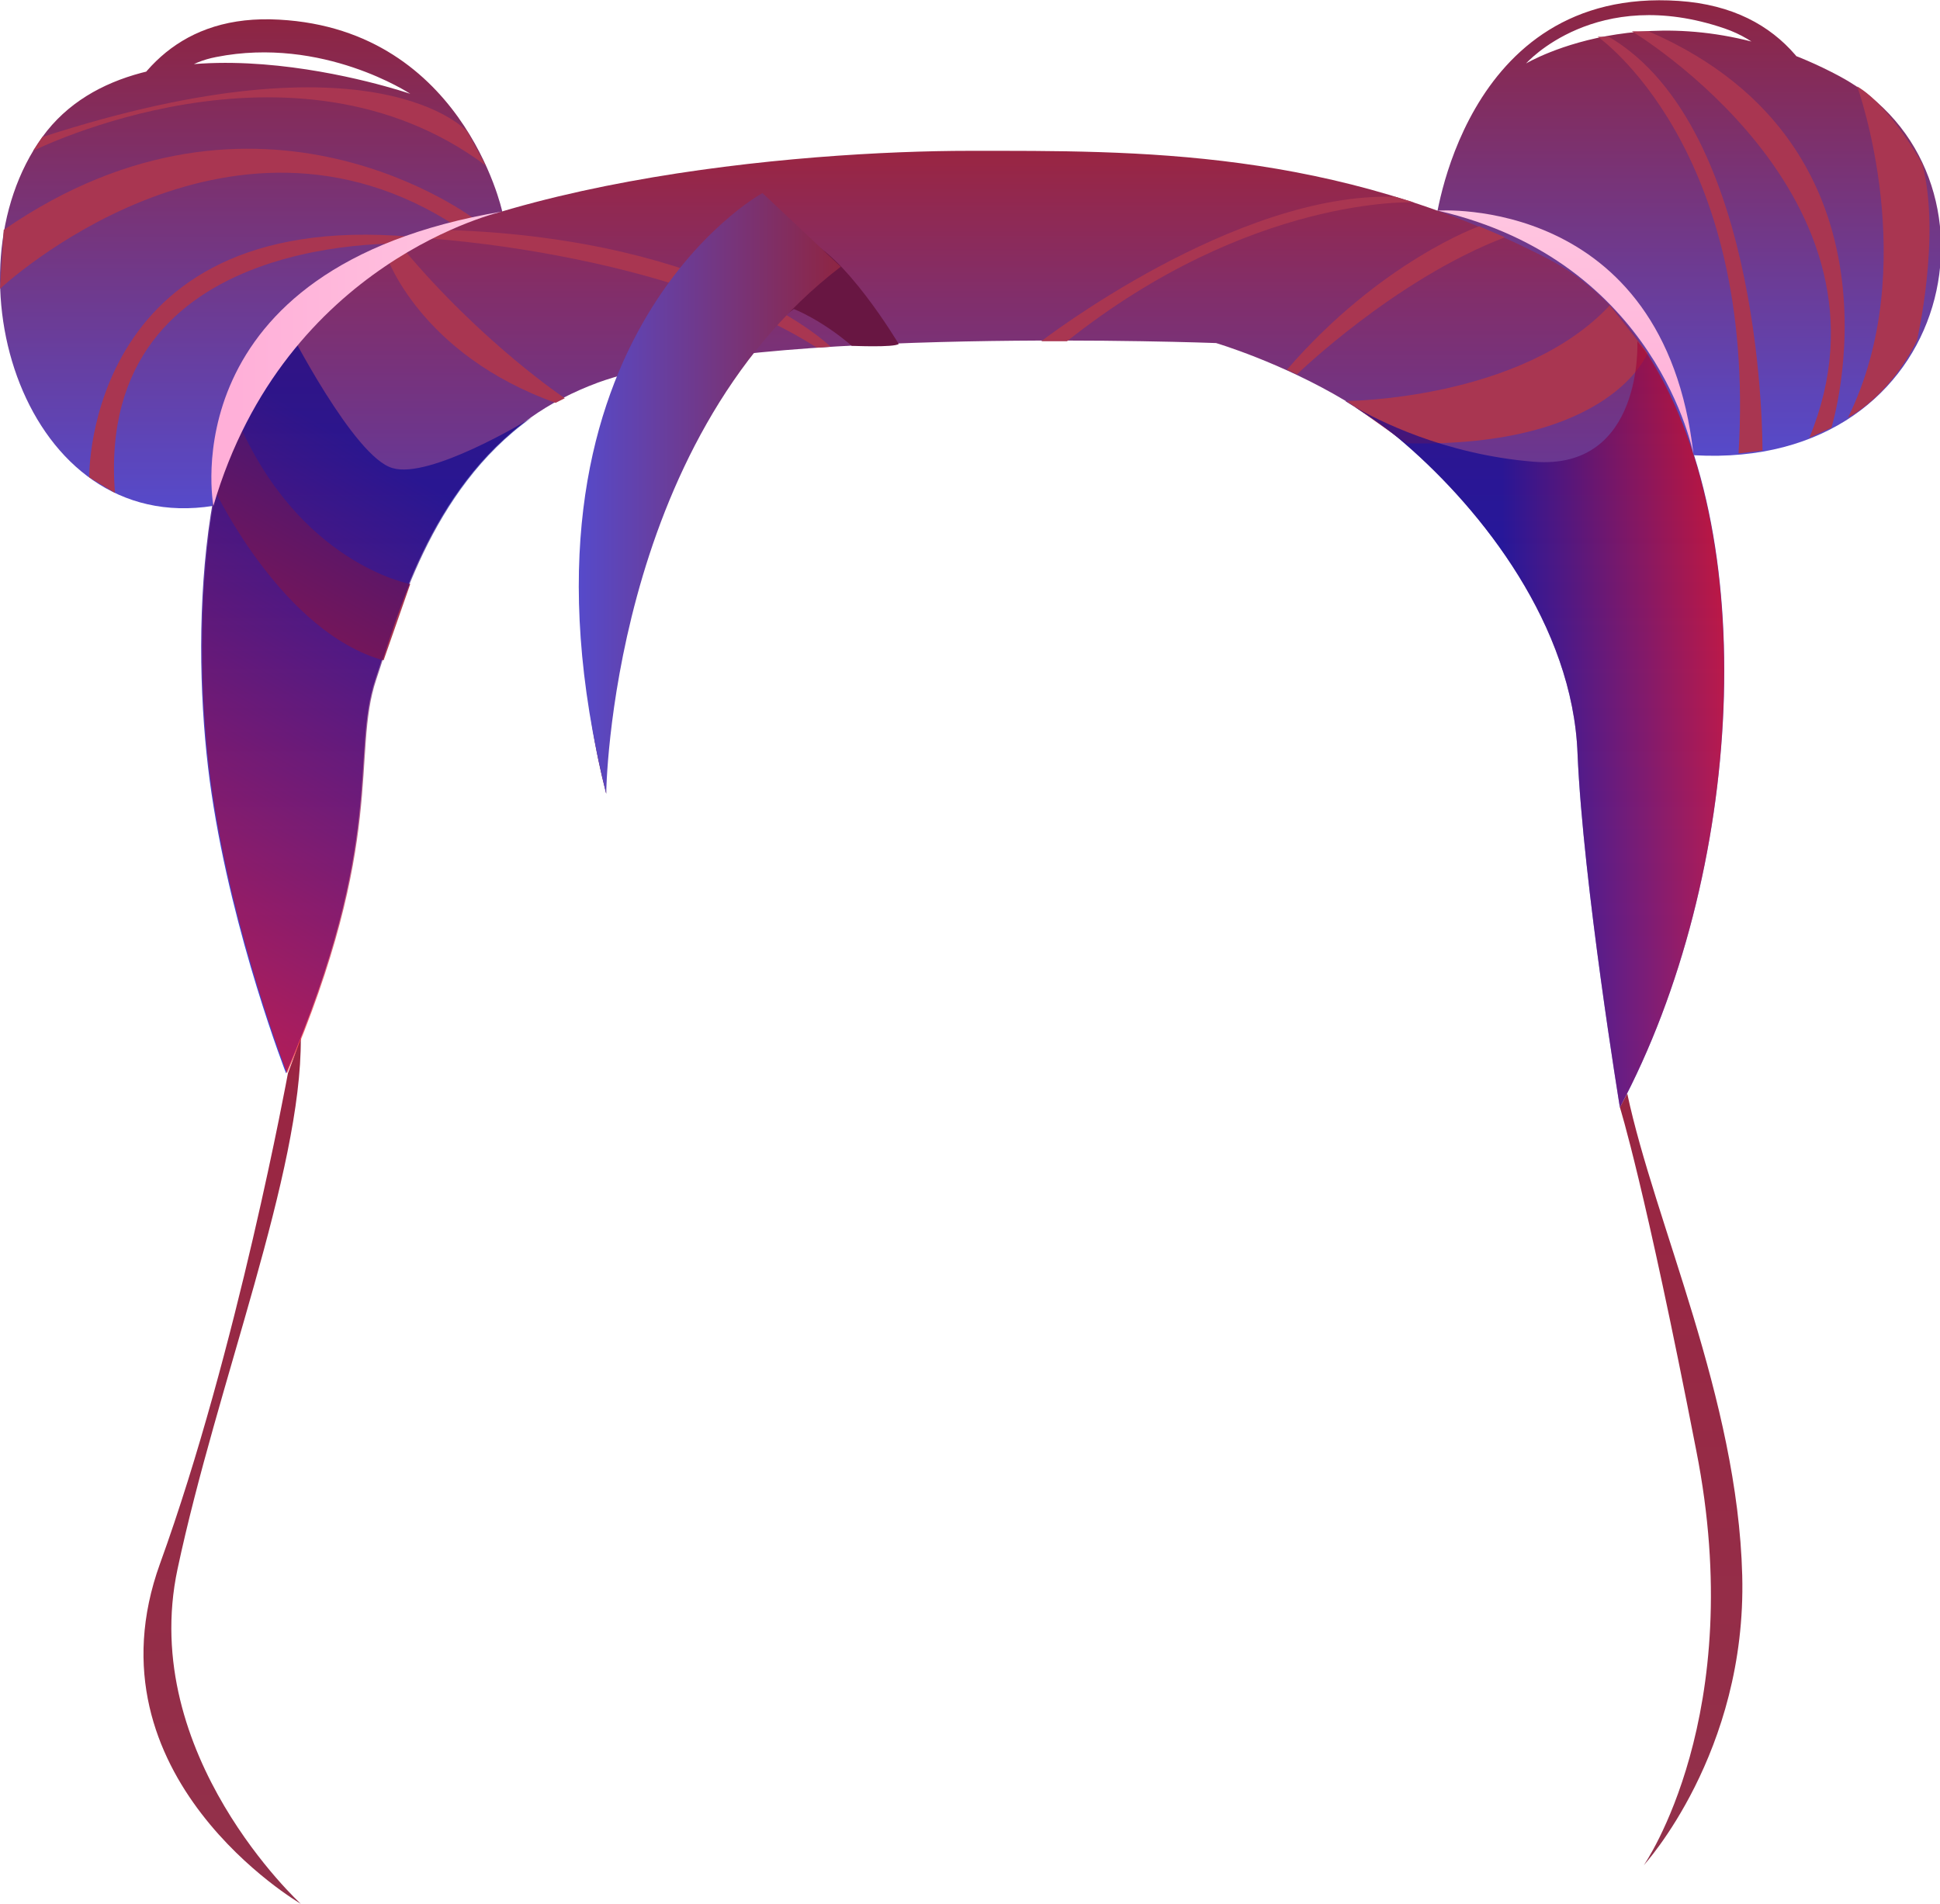 <?xml version="1.0" encoding="utf-8"?>
<!-- Generator: Adobe Illustrator 28.0.0, SVG Export Plug-In . SVG Version: 6.00 Build 0)  -->
<svg version="1.1" id="Lager_1" xmlns="http://www.w3.org/2000/svg" xmlns:xlink="http://www.w3.org/1999/xlink" x="0px" y="0px"
	 viewBox="0 0 210.9 207" style="enable-background:new 0 0 210.9 207;" xml:space="preserve">
<style type="text/css">
	.st0{fill:url(#SVGID_1_);}
	.st1{fill:#A93651;}
	.st2{fill:url(#SVGID_00000137117173088296033290000006249586626294579845_);}
	.st3{fill:url(#SVGID_00000078737126463091029020000016724628755036613560_);}
	.st4{fill:url(#SVGID_00000134235413871934133610000010950750781427746720_);}
	.st5{fill:url(#SVGID_00000176721705094910651140000014879149938718258313_);}
	.st6{fill:#681642;}
	.st7{fill:url(#SVGID_00000135683742942939151610000009973034216829894792_);}
	.st8{opacity:0.6;fill:url(#SVGID_00000172429589909879337410000010606749171667884933_);enable-background:new    ;}
	.st9{opacity:0.6;fill:url(#SVGID_00000130625190092624984900000000553196323556349610_);enable-background:new    ;}
	.st10{fill:url(#SVGID_00000108282245230509173120000011273700213530017712_);}
	.st11{fill:url(#SVGID_00000093898288625919866120000018081580958011508882_);}
</style>
<g>
	
		<linearGradient id="SVGID_1_" gradientUnits="userSpaceOnUse" x1="27.301" y1="152.627" x2="27.301" y2="205.794" gradientTransform="matrix(1 0 0 -1 0 207.89)">
		<stop  offset="0" style="stop-color:#564ACA"/>
		<stop  offset="1" style="stop-color:#8E2542"/>
	</linearGradient>
	<path class="st0" d="M54.6,23c0,0-4.4-20.4-25.2-20.9C8.5,1.7,9.6,29.2,9.6,29.2l3.7-2.2c0,0-1.4-18.6,10.2-20.8
		c11.6-2.3,21.1,4,21.1,4s-29.3-10.1-40,4.7S2.6,58.3,23.2,55C43.8,51.8,54.6,23,54.6,23z"/>
	<path class="st1" d="M0,31.4c0,0,24.6-23.1,49.6-6.8l2.1-0.7c0,0-23.5-18.1-51.3,1.1L0,31.4z"/>
	<path class="st1" d="M3.6,16.4c0,0,28.2-14.1,49.2,1.6l-2-3.7c0,0-9.8-11.2-46.2,0.6L3.6,16.4z"/>
	<path class="st1" d="M9.7,51.9c0,0-0.5-30.1,36.6-26L45,26.5c0,0-34.8-2-32.5,27.1L9.7,51.9z"/>
	
		<linearGradient id="SVGID_00000085224610108602864340000014590266824500338820_" gradientUnits="userSpaceOnUse" x1="183.507" y1="158.433" x2="183.507" y2="207.89" gradientTransform="matrix(1 0 0 -1 0 207.89)">
		<stop  offset="0" style="stop-color:#564ACA"/>
		<stop  offset="1" style="stop-color:#8E2542"/>
	</linearGradient>
	<path style="fill:url(#SVGID_00000085224610108602864340000014590266824500338820_);" d="M156,24.6c0,0,2.9-26.1,26.5-24.5
		c23.5,1.6,17.6,33.2,17.6,33.2s1.4-25.4-12.6-30.2s-21.6,3.8-21.6,3.8S180.8-2,200,8.3s12.9,42.8-15.8,41.2L156,24.6z"/>
	
		<linearGradient id="SVGID_00000054251345741602980550000012350175316506621582_" gradientUnits="userSpaceOnUse" x1="104.659" y1="87.49" x2="104.659" y2="191.491" gradientTransform="matrix(1 0 0 -1 0 207.89)">
		<stop  offset="0" style="stop-color:#3949E1"/>
		<stop  offset="0.139" style="stop-color:#3C48DC"/>
		<stop  offset="0.3" style="stop-color:#4545CE"/>
		<stop  offset="0.473" style="stop-color:#533FB7"/>
		<stop  offset="0.653" style="stop-color:#673896"/>
		<stop  offset="0.838" style="stop-color:#802F6D"/>
		<stop  offset="1" style="stop-color:#9A2542"/>
	</linearGradient>
	<path style="fill:url(#SVGID_00000054251345741602980550000012350175316506621582_);" d="M176.1,120.4c0,0-4-24.4-4.6-38.4
		c-0.5-14-10.4-26.5-18.7-33.7c-1.7-1.5-3.7-2.9-5.6-4.1c-0.2-0.1-0.3-0.2-0.5-0.3c-0.1-0.1-0.2-0.1-0.3-0.2c-0.1,0-0.1-0.1-0.1-0.1
		c-7-4.2-14.1-6.3-14.1-6.3S82,35.4,65,41.6c-2.7,1-5.2,2.3-7.3,3.8l0,0c-11.1,7.9-14.6,21.7-16.9,28.5c-2.7,8.1,1.2,17.4-9.7,42.8
		c0,0-5.8-14.9-8.1-30.4c-2.2-14.7-2-39.7,8.1-50.9l0,0c0.5-0.6,1-1.1,1.6-1.6C49,19.5,87.3,16.4,105.4,16.4s39.5-0.3,62.8,11.7
		c4.3,2.2,7.9,5.7,10.7,10C191.7,57.6,189.6,95.1,176.1,120.4z"/>
	
		<linearGradient id="SVGID_00000046309656676953998790000012616392088238433709_" gradientUnits="userSpaceOnUse" x1="24.15" y1="0.89" x2="24.15" y2="94.99" gradientTransform="matrix(1 0 0 -1 0 207.89)">
		<stop  offset="0" style="stop-color:#92314B"/>
		<stop  offset="1" style="stop-color:#9A2542"/>
	</linearGradient>
	<path style="fill:url(#SVGID_00000046309656676953998790000012616392088238433709_);" d="M31.3,116.7c0,0-5.5,30.1-13.9,53.3
		s15.3,37,15.3,37S15,190.8,19.3,170.6s13.5-43.1,13.4-57.7L31.3,116.7z"/>
	
		<linearGradient id="SVGID_00000169532060402470423260000009030984189131315600_" gradientUnits="userSpaceOnUse" x1="182.758" y1="5.09" x2="182.758" y2="88.99" gradientTransform="matrix(1 0 0 -1 0 207.89)">
		<stop  offset="0" style="stop-color:#92314B"/>
		<stop  offset="1" style="stop-color:#9A2542"/>
	</linearGradient>
	<path style="fill:url(#SVGID_00000169532060402470423260000009030984189131315600_);" d="M176.1,120.4c0,0,2.7,8.5,8.3,37.3
		c5.7,28.8-5.7,45.1-5.7,45.1s11.2-12.2,10.7-31.5s-9.5-38.3-12.5-52.4L176.1,120.4z"/>
	<path class="st6" d="M97.7,37.4c0,0-6-10.1-10.5-11.5S55.4,45.5,65.9,86.3c0,0-1.4-37.5,20.4-52.7c0,0,2.9,1.1,6.3,4
		C92.6,37.6,97.2,37.8,97.7,37.4z"/>
	<path class="st1" d="M146.4,43.6c0,0,19-0.1,28.6-10.4l4.1,5.2c0,0-3.9,10.3-26.2,9.8L146.4,43.6z"/>
	<path class="st1" d="M141,40.7c0,0,10.6-10.3,22.6-14.9l-2.8-1.2c0,0-10.7,3.8-20.9,15.6L141,40.7z"/>
	<path class="st1" d="M61.4,43.3c0,0-9-6-17.6-16.3L42,27.8c0,0,3.6,10.7,18.4,16L61.4,43.3z"/>
	<path class="st1" d="M44.6,63.5c0,0-12.2-2.2-18.9-18.1l-2.2,8.2c0,0,7.3,15.2,18.2,18.2L44.6,63.5z"/>
	<path class="st1" d="M113.2,37.1c0,0,21.1-16.3,38.5-15.7l2,0.6c0,0-17.7-0.8-37.7,15.1H113.2z"/>
	<path class="st1" d="M46.3,25.9c0,0,26.2,1.5,42.5,11.9l1.5-0.1c0,0-11.9-11.7-41.7-12.7L46.3,25.9z"/>
	
		<linearGradient id="SVGID_00000183946156947276464630000004349549295210801581_" gradientUnits="userSpaceOnUse" x1="62.92" y1="53.65" x2="91.4" y2="53.65">
		<stop  offset="0" style="stop-color:#564ACA"/>
		<stop  offset="1" style="stop-color:#8E2542"/>
	</linearGradient>
	<path style="fill:url(#SVGID_00000183946156947276464630000004349549295210801581_);" d="M65.9,86.3c0,0,0.4-38.1,25.5-57.3l-8.5-8
		C82.9,20.9,53.7,37.2,65.9,86.3z"/>
	
		<linearGradient id="SVGID_00000118388207978566510360000007846445646160477577_" gradientUnits="userSpaceOnUse" x1="50.905" y1="41.419" x2="13.381" y2="106.412">
		<stop  offset="0.16" style="stop-color:#00008E"/>
		<stop  offset="1" style="stop-color:#FF0000"/>
	</linearGradient>
	<path style="opacity:0.6;fill:url(#SVGID_00000118388207978566510360000007846445646160477577_);enable-background:new    ;" d="
		M57.8,45.4c-11.1,7.9-14.6,21.7-16.9,28.5c-2.7,8.1,1.2,17.4-9.7,42.8c0,0-5.8-14.9-8.1-30.4c-2.2-14.7-2-39.7,8.1-50.9l0,0
		c0,0,7.3,14.4,11.5,15.5C46.7,52.1,57.2,45.8,57.8,45.4z"/>
	
		<linearGradient id="SVGID_00000128484313536616230330000003992379683974304421_" gradientUnits="userSpaceOnUse" x1="147.2" y1="78.75" x2="187.431" y2="78.75">
		<stop  offset="0.4" style="stop-color:#000094"/>
		<stop  offset="1" style="stop-color:#FF0000"/>
	</linearGradient>
	<path style="opacity:0.6;fill:url(#SVGID_00000128484313536616230330000003992379683974304421_);enable-background:new    ;" d="
		M176.1,120.4c0,0-4-24.4-4.6-38.4c-0.5-14-10.4-26.5-18.7-33.7c-1.7-1.5-3.7-2.9-5.6-4.1c2.4,1.4,9.7,5.2,19.5,6
		c12,1,11.3-13.1,11.3-13.1l0.8,1C191.7,57.6,189.6,95.1,176.1,120.4z"/>
	<path class="st1" d="M177.4,3.4c0,0,30.1,18,19.3,44.2l2.4-1.1c0,0,9.4-30.4-19.9-43.1C179.2,3.4,177.4,3.4,177.4,3.4z"/>
	<path class="st1" d="M173.7,4c0,0,17.3,12,15.3,45.3l2.6-0.3c0,0,0.3-35-16.7-45H173.7z"/>
	<path class="st1" d="M201.9,9.4c0,0,7.1,19.6-1,36c0,0,4.4-2.1,7.5-8.4c0,0,2.6-11.2,0.6-19.1C209.1,18,205.5,11.5,201.9,9.4z"/>
	
		<linearGradient id="SVGID_00000081622523433801285000000017716644469493974944_" gradientUnits="userSpaceOnUse" x1="170.2" y1="158.49" x2="170.2" y2="185.013" gradientTransform="matrix(1 0 0 -1 0 207.89)">
		<stop  offset="0" style="stop-color:#FFAED8"/>
		<stop  offset="1" style="stop-color:#FFC5E0"/>
	</linearGradient>
	<path style="fill:url(#SVGID_00000081622523433801285000000017716644469493974944_);" d="M156.3,22.9c0,0,24.6-1.8,27.8,26.5
		C184.1,49.4,180.2,28.4,156.3,22.9z"/>
	
		<linearGradient id="SVGID_00000067202206581440856340000014440202228617780379_" gradientUnits="userSpaceOnUse" x1="22.979" y1="39" x2="54.6" y2="39">
		<stop  offset="0" style="stop-color:#FFAED8"/>
		<stop  offset="1" style="stop-color:#FFC5E0"/>
	</linearGradient>
	<path style="fill:url(#SVGID_00000067202206581440856340000014440202228617780379_);" d="M54.6,23c0,0-23.6,5.3-31.4,32
		C23.2,55,18.3,29.1,54.6,23z"/>
</g>
</svg>
